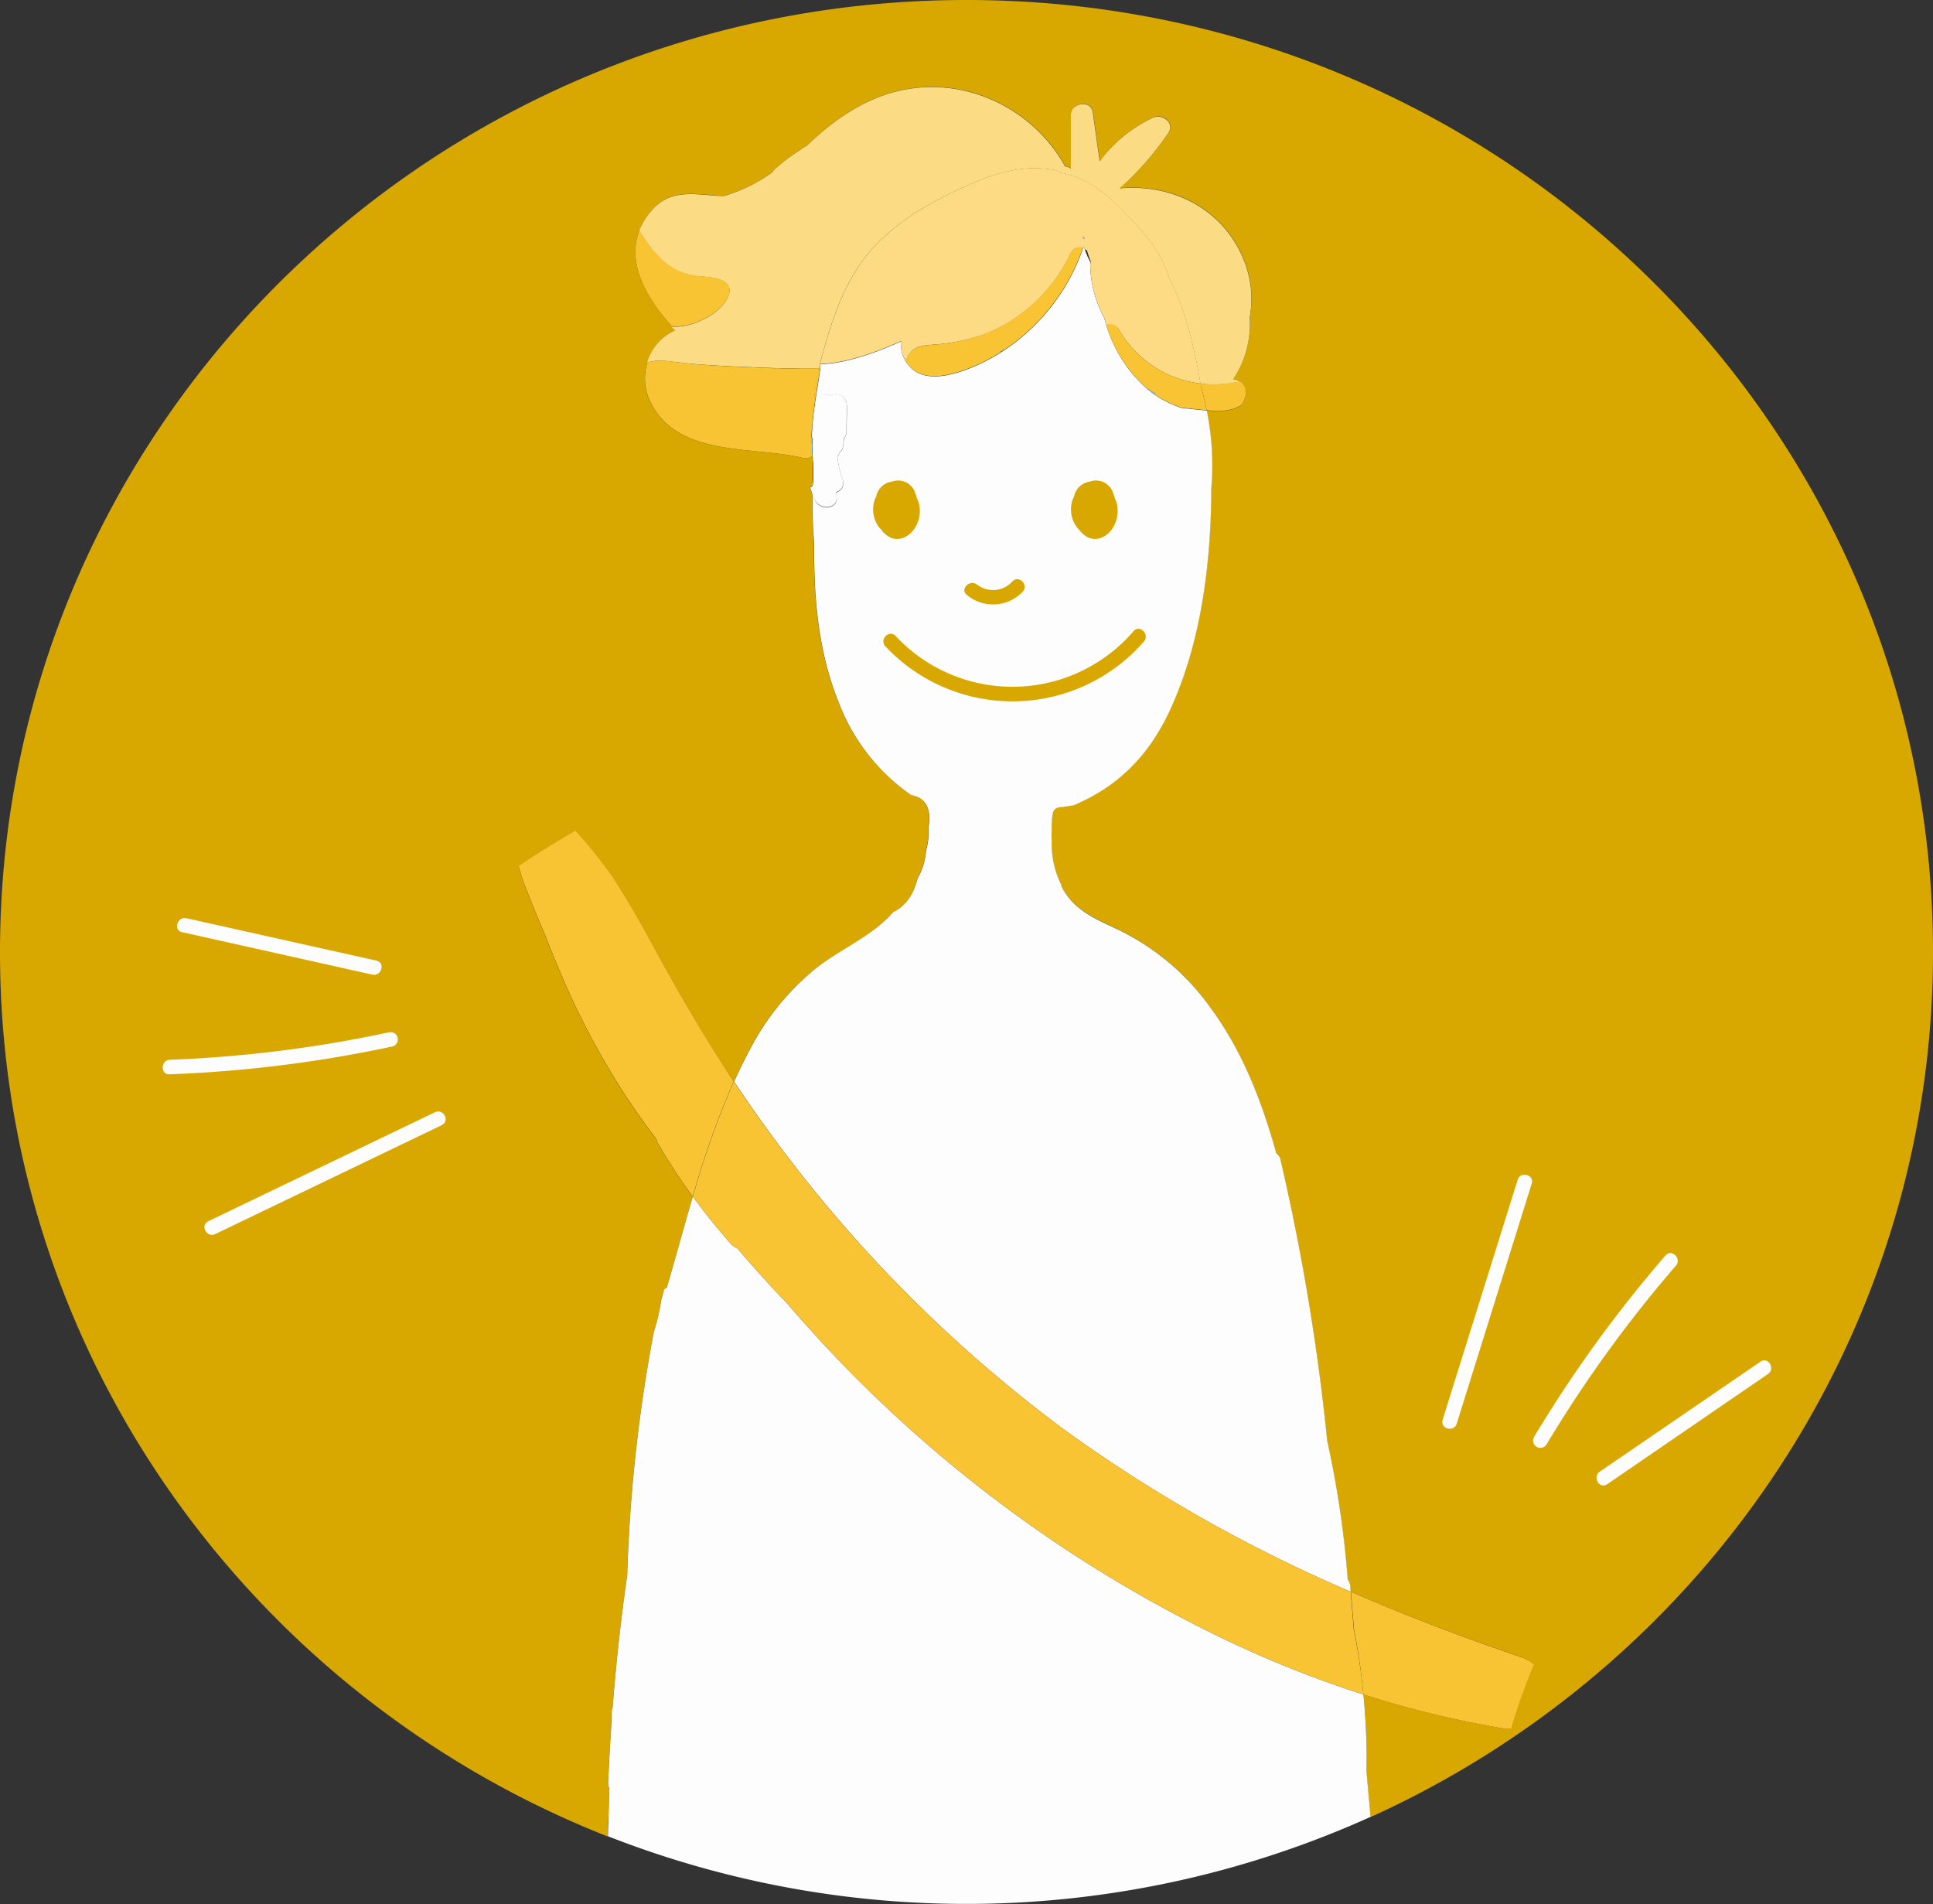<svg id="Camada_1" data-name="Camada 1" xmlns="http://www.w3.org/2000/svg" viewBox="0 0 398.21 392.22"><rect x="0" y="0" width="398.21" height="392.22" fill="#333333" stroke="none"/><defs><style>.cls-1{fill:#0072b0;}.cls-2{fill:#d8a800;}.cls-3{fill:#fdfdfe;}.cls-4{fill:#80cbec;}.cls-5{fill:#fbdc85;}.cls-6{fill:#fddb84;}.cls-7{fill:#f9c434;}.cls-8{fill:#2da9de;}</style></defs><title>Prancheta 24</title><path class="cls-1" d="M145.27,75.14c4.13.3,8.28.43,12.43.62.88,0,1.76.06,2.65.06-.89,0-1.77,0-2.65-.06C153.55,75.57,149.4,75.44,145.27,75.14Z"/><path class="cls-2" d="M398.21,196.11C398.21,87.8,309.07,0,199.11,0S0,87.8,0,196.11c0,82.6,51.85,153.26,125.24,182.16l0-.7c0-1,0-2,.09-3.05l.18-6.06a2.75,2.75,0,0,1-.24-1.24c.16-3.84.37-7.69.63-11.51,0-1,.06-2,.09-3a3.47,3.47,0,0,1,.2-1q1.07-13.65,3-27.19a319.7,319.7,0,0,1,5.48-50.1,40.79,40.79,0,0,0,1.55-6.71,19,19,0,0,0,.54-2,2,2,0,0,1,.59-.44c1.81-6.16,3.51-12.48,5.36-18.76q-3.73-5.14-7-10.66a4.85,4.85,0,0,1-.47-1.13q-4.2-5.53-7.92-11.42a160.81,160.81,0,0,1-12-23.24c-1.06-2.5-2.15-5.08-3.13-7.7-1.23-2.84-2.42-5.7-3.53-8.58a40,40,0,0,1-1.83-5.34c3.79-2.6,7.72-5,11.71-7.3a93.49,93.49,0,0,1,7.64,9.49c2.65,4.07,5,8.21,7.38,12.46,4.67,8.5,9.41,17,14.64,25.17,1,1.52,2,3,3,4.53,1.05-2.33,2.16-4.61,3.36-6.83a52.92,52.92,0,0,1,13.4-16.44c5.08-4,11.73-6.6,16-11.64,2.81-1.33,4.28-3.89,5-6.86a14,14,0,0,0,1.77-5.94,13.05,13.05,0,0,0,.49-4.72c.59-3.24-.18-6.1-3.54-6.62a40.88,40.88,0,0,1-14.91-19c-4.24-10.42-5.21-21.65-5.09-32.92a82.19,82.19,0,0,1-.31-9.66c-.07-.32-.14-.61-.21-.93a2.79,2.79,0,0,1-.3-.87,1,1,0,0,0,.64-.62c-.08-1.41-.1-2.81,0-4.21q-.11-.83-.15-1.65a2.18,2.18,0,0,1-2,.43c-10.27-2.5-26.09,0-31.53-11.84a10.87,10.87,0,0,1-.46-7.81,9.71,9.71,0,0,1,4-.31,9.71,9.71,0,0,0-4,.31A10.61,10.61,0,0,1,139.11,68l-.75-.82c-5-5.6-9.33-12.8-6.64-19.71a14.14,14.14,0,0,1,2.47-4.05c3.82-4.51,8.52-3.48,13.75-3.12a11.86,11.86,0,0,0,1.33,0,33.72,33.72,0,0,0,9.92-4.88,2.08,2.08,0,0,1,.43-.58,36.16,36.16,0,0,1,4.91-3.76c.55-.4,1.14-.79,1.77-1.16,8.45-8.09,18.11-13.47,30.33-11.67a31.87,31.87,0,0,1,22.84,16,2.5,2.5,0,0,1,1.17.41c0-3.66,0-7.32,0-11,0-2.53,4.15-3.22,4.51-.61q.72,5.07,1.43,10.14a29,29,0,0,1,11-9c1.89-.88,4.56,1.07,3.14,3.15a61.4,61.4,0,0,1-10,11.42c10.43-1,20.88,3.88,25.32,14.2a21.3,21.3,0,0,1,1.43,12.33A20.55,20.55,0,0,1,254,78.06a3,3,0,0,1,1.4.49l0,0a3.17,3.17,0,0,1,1.28,2,5,5,0,0,1-1,2.93,9.81,9.81,0,0,1-1.64.77,14.71,14.71,0,0,1-3.74.45l-1.75-.19a56.19,56.19,0,0,1,.94,16c0,15.67-2.16,31.93-8.52,45.69-4.75,10.3-11.62,16.13-19.91,19.63-.69,0-1.33.21-2.07.3-.92.09-1.76.08-2.15,1.19a.17.17,0,0,1,0,.07h0v.07a3.88,3.88,0,0,0-.12.76.87.87,0,0,0-.05.22v.7a1.12,1.12,0,0,0-.06.38,9.14,9.14,0,0,0,0,1.05v.1h0c0,.11,0,.23,0,.34l0,0a.34.34,0,0,0,0,.1,14,14,0,0,0,0,1.94,18.91,18.91,0,0,0,1.94,9.05l.09.43h0c2.68,5.28,7.92,7,12.54,9.32a50.33,50.33,0,0,1,18.17,15.68c6.5,8.88,10.57,19.16,13.53,29.93a2.26,2.26,0,0,1,.87,1.39,459.35,459.35,0,0,1,9.61,57.82,205,205,0,0,1,4.23,28.58,2.85,2.85,0,0,1,.54,1.83l.06.7c11.43,5,23.12,9.43,34.94,13.43a8.66,8.66,0,0,1,2.76,1.51A121.92,121.92,0,0,0,311.36,356a9.23,9.23,0,0,1-2.26-.11,209,209,0,0,1-28.23-6.9,136.13,136.13,0,0,1,.62,16c.28,3.1.56,6.18.84,9.27C350.73,343.27,398.21,275.15,398.21,196.11Z"/><path class="cls-1" d="M160.48,75.83c1.87,0,3.77,0,5.67,0C164.25,75.79,162.35,75.84,160.48,75.83Z"/><path class="cls-1" d="M168.71,75.79h0c-.85,0-1.7,0-2.55,0C167,75.77,167.86,75.78,168.71,75.79Z"/><path class="cls-3" d="M280.87,349a224.76,224.76,0,0,1-32.15-13.1,275.44,275.44,0,0,1-86.64-67.54c-3.52-3.63-6.9-7.39-10.17-11.24a4,4,0,0,1-1.47-1.08q-4.09-4.62-7.71-9.59c-1.85,6.28-3.55,12.6-5.36,18.76a2,2,0,0,0-.59.44,19,19,0,0,1-.54,2,40.79,40.79,0,0,1-1.55,6.71,319.7,319.7,0,0,0-5.48,50.1q-1.94,13.51-3,27.19a3.47,3.47,0,0,0-.2,1c0,1-.05,2-.09,3-.26,3.82-.47,7.67-.63,11.51a2.75,2.75,0,0,0,.24,1.24l-.18,6.06c0,1-.08,2-.09,3.05l0,.7a202.42,202.42,0,0,0,157.09-4c-.28-3.09-.56-6.17-.84-9.27A136.13,136.13,0,0,0,280.87,349Z"/><path class="cls-3" d="M219.24,294.47a305.59,305.59,0,0,0,59,33.37l-.06-.7a2.85,2.85,0,0,0-.54-1.83,205,205,0,0,0-4.23-28.58,459.35,459.35,0,0,0-9.61-57.82,2.26,2.26,0,0,0-.87-1.39c-3-10.77-7-21.05-13.53-29.93a50.33,50.33,0,0,0-18.17-15.68c-4.62-2.3-9.86-4-12.54-9.32h0l-.09-.43a18.91,18.91,0,0,1-1.94-9.05,14,14,0,0,1,0-1.94.34.34,0,0,1,0-.1l0,0c0-.11,0-.23,0-.34h0v-.1a9.14,9.14,0,0,1,0-1.05,1.12,1.12,0,0,1,.06-.38v-.7a.87.87,0,0,1,.05-.22,3.88,3.88,0,0,1,.12-.76v-.07h0a.17.17,0,0,0,0-.07c.39-1.11,1.23-1.1,2.15-1.19.74-.09,1.38-.25,2.07-.3,8.29-3.5,15.16-9.33,19.91-19.63,6.36-13.76,8.48-30,8.52-45.69a56.19,56.19,0,0,0-.94-16l-2.06-.22-.7-.06a12.83,12.83,0,0,0-1.64-.16.38.38,0,0,0-.19,0l-.23,0a20.75,20.75,0,0,1-5.93-2.86c-.54-.37-1.06-.78-1.56-1.2a28.27,28.27,0,0,1-8.37-13.06c-.16-.51-.32-1-.46-1.55a24,24,0,0,1-2.88-11.06c0-.17,0-.33,0-.49a14.34,14.34,0,0,1-1.11-2.58c-.07-.2-.15-.38-.21-.58,0,.14-.1.27-.15.41a41.51,41.51,0,0,1-15.8,20.69l-.79.53a38.53,38.53,0,0,1-6.37,3.33c-4.15,1.7-10.65,3.55-13.52-1.24a1.75,1.75,0,0,1-.16-.25,6.66,6.66,0,0,1-.86-3.9c-5.35,2.42-11.67,4.62-16.61,4.69a2.7,2.7,0,0,1,0,.86h0v.06c-.66,4.68-1.67,9.49-1.76,14.24l.12.09c0-.51.08-1,.14-1.53a48.66,48.66,0,0,1,.54-5.73,2.18,2.18,0,0,1,3.05-1.48,2.19,2.19,0,0,1,3.32,1.66,2.82,2.82,0,0,1,.07.6c0,1.72-.08,3.44-.11,5.15a2.24,2.24,0,0,1-.52,1.42c0,.43-.07.85-.1,1.27a2.34,2.34,0,0,1-.8,1.62,2,2,0,0,1-.46.8,21.5,21.5,0,0,0,1.11,4.75,2,2,0,0,1-1.33,2.64c0,.3.05.61.08.91.33,2.94-4.27,2.91-4.6,0-.09-.85-.16-1.71-.2-2.56a1,1,0,0,1-.64.62,2.79,2.79,0,0,0,.3.87c.07.32.14.61.21.93a82.19,82.19,0,0,0,.31,9.66c-.12,11.27.85,22.5,5.09,32.92a40.88,40.88,0,0,0,14.91,19c3.36.52,4.13,3.38,3.54,6.62a13.05,13.05,0,0,1-.49,4.72A14,14,0,0,1,189,181c-.76,3-2.23,5.53-5,6.86-4.3,5-11,7.65-16,11.64a52.92,52.92,0,0,0-13.4,16.44c-1.2,2.22-2.31,4.5-3.36,6.83A285.45,285.45,0,0,0,219.24,294.47Z"/><path class="cls-3" d="M167.43,92.07v0l0-.33s0,0,0,0c0,.52,0,1,0,1.57a.44.44,0,0,0,0,.1c0,.16,0,.32,0,.47l0,0q0,.82.15,1.65c-.05,1.4,0,2.8,0,4.21a1.34,1.34,0,0,0,.1-.52A52.64,52.64,0,0,0,167.43,92.07Z"/><path class="cls-3" d="M172.34,102.26c0-.3-.05-.61-.08-.91a2,2,0,0,0,1.33-2.64A21.5,21.5,0,0,1,172.48,94a2,2,0,0,0,.46-.8,2.34,2.34,0,0,0,.8-1.62c0-.42.07-.84.1-1.27a2.24,2.24,0,0,0,.52-1.42c0-1.71.07-3.43.11-5.15a2.82,2.82,0,0,0-.07-.6,2.19,2.19,0,0,0-3.32-1.66A2.18,2.18,0,0,0,168,82.92a48.66,48.66,0,0,0-.54,5.73c-.06.51-.11,1-.14,1.53l.1.07c0,.47,0,1-.06,1.42,0,0,0,0,0,0l0,.33v0a52.64,52.64,0,0,1,.21,7.11,1.34,1.34,0,0,1-.1.52c0,.85.11,1.71.2,2.56C168.07,105.17,172.67,105.2,172.34,102.26Z"/><path class="cls-4" d="M236.26,80c.5.42,1,.83,1.56,1.2,0-.09.08-.18.13-.27C237.38,80.63,236.81,80.32,236.26,80Z"/><path class="cls-4" d="M206.48,72.3l.79-.53c-.5.25-1,.52-1.51.74C206,72.45,206.24,72.37,206.48,72.3Z"/><path class="cls-5" d="M145.27,75.14c4.13.3,8.28.43,12.43.62.88,0,1.76.06,2.65.06h.13c1.87,0,3.77,0,5.67,0h0c.85,0,1.7,0,2.55,0,0-.13.06-.26.09-.39,2-7.83,4.56-16.14,9.42-22.41,5-6.42,11.93-10.51,18.88-13.8,6.61-3.14,13.08-5.56,20.31-4.15a2.06,2.06,0,0,1,1,.51c5.14.78,10.08,4.55,14.25,9.33a45.91,45.91,0,0,1,3.94,4.35,25.61,25.61,0,0,1,4.21,7.87c.69,1.36,1.28,2.67,1.78,3.89a66.87,66.87,0,0,1,3.54,12c.48,2,.86,4,1.18,6a24.19,24.19,0,0,0,8.14-.44l0,0a3,3,0,0,0-1.4-.49,20.55,20.55,0,0,0,3.41-12.75A21.3,21.3,0,0,0,256,53c-4.44-10.32-14.89-15.17-25.32-14.2a61.4,61.4,0,0,0,10-11.42c1.42-2.08-1.25-4-3.14-3.15a29,29,0,0,0-11,9q-.71-5.07-1.43-10.14c-.36-2.61-4.53-1.92-4.51.61,0,3.65,0,7.31,0,11a2.5,2.5,0,0,0-1.17-.41,31.87,31.87,0,0,0-22.84-16c-12.22-1.8-21.88,3.58-30.33,11.67-.63.37-1.22.76-1.77,1.16a36.16,36.16,0,0,0-4.91,3.76,2.08,2.08,0,0,0-.43.58,33.72,33.72,0,0,1-9.92,4.88,11.86,11.86,0,0,1-1.33,0c-5.23-.36-9.93-1.39-13.75,3.12a14.14,14.14,0,0,0-2.47,4.05c3,4.76,6.19,9,12.58,9.42,2.54.17,7.66.57,5.51,4.62-1.72,3.27-6.94,5.72-10.48,5.74-.33,0-.65,0-1-.07l.75.82a10.61,10.61,0,0,0-5.73,6.63,9.71,9.71,0,0,1,4-.31l.2,0C140.14,74.7,142.7,75,145.27,75.14Z"/><path class="cls-6" d="M230.51,67.9A22.5,22.5,0,0,0,247.32,79c-.32-2-.7-4-1.18-6a66.87,66.87,0,0,0-3.54-12c-.5-1.22-1.09-2.53-1.78-3.89a25.61,25.61,0,0,0-4.21-7.87,45.91,45.91,0,0,0-3.94-4.35c-4.17-4.78-9.11-8.55-14.25-9.33a2.06,2.06,0,0,0-1-.51c-7.23-1.41-13.7,1-20.31,4.15-6.95,3.29-13.87,7.38-18.88,13.8-4.86,6.27-7.43,14.58-9.42,22.41,0,.13-.05.26-.09.39H169a2.7,2.7,0,0,0,0-.86c4.94-.07,11.26-2.27,16.61-4.69a6.66,6.66,0,0,0,.86,3.9,1.75,1.75,0,0,0,.16.25,4.93,4.93,0,0,1,.64-1.41c1.16-1.79,3-1.83,4.89-2a39.51,39.51,0,0,0,10.76-2.18,33.06,33.06,0,0,0,17.66-16.67,1.91,1.91,0,0,1,2.53-1c.05-.14.11-.27.15-.41.06.2.14.38.21.58a2.39,2.39,0,0,1,1.12,3.07,24,24,0,0,0,2.88,11.06c.14.52.3,1,.46,1.55A2.15,2.15,0,0,1,230.51,67.9Zm-7.44-18.85c.05-.14.11-.27.15-.41.06.2.14.38.21.58Z"/><path class="cls-4" d="M223.07,49.05l.36.17c-.07-.2-.15-.38-.21-.58C223.18,48.78,223.12,48.91,223.07,49.05Z"/><path class="cls-7" d="M167.3,91.37a1,1,0,0,0-.23-.37c.13-2.39.32-4.8.64-7.16a38.89,38.89,0,0,1,1-8c-.85,0-1.7,0-2.55,0h0c-1.9,0-3.8.06-5.67,0h-.13c-.89,0-1.77,0-2.65-.06-4.15-.19-8.3-.32-12.43-.62-2.57-.19-5.13-.44-7.7-.81l-.2,0a9.71,9.71,0,0,0-4,.31,10.87,10.87,0,0,0,.46,7.81c5.44,11.83,21.26,9.34,31.53,11.84a2.18,2.18,0,0,0,2-.43C167.29,93,167.28,92.19,167.3,91.37Z"/><path class="cls-7" d="M167.07,91a1,1,0,0,1,.23.37c0-.4,0-.79,0-1.19l-.12-.09c.09-4.75,1.1-9.56,1.76-14.24v-.06h-.28a38.89,38.89,0,0,0-1,8C167.39,86.2,167.2,88.61,167.07,91Z"/><path class="cls-8" d="M167.39,93.34a.44.44,0,0,1,0-.1c0-.53,0-1,0-1.57a1.18,1.18,0,0,0-.09-.3c0,.82,0,1.65,0,2.47l0,0C167.38,93.66,167.38,93.5,167.39,93.34Z"/><path class="cls-8" d="M167.39,91.67c0-.47,0-1,.06-1.42l-.1-.07c0,.4,0,.79,0,1.19A1.18,1.18,0,0,1,167.39,91.67Z"/><path class="cls-8" d="M166.15,75.78h0Z"/><path class="cls-8" d="M145.27,75.14c-2.57-.19-5.13-.44-7.7-.81l-.2,0,.2,0C140.14,74.7,142.7,75,145.27,75.14Z"/><path class="cls-8" d="M160.48,75.83h0Z"/><path class="cls-7" d="M149.81,61.5c2.15-4-3-4.45-5.51-4.62-6.39-.43-9.54-4.66-12.58-9.42-2.69,6.91,1.6,14.11,6.64,19.71.32,0,.64.07,1,.07C142.87,67.22,148.09,64.77,149.81,61.5Z"/><path class="cls-6" d="M223.86,51.25a16.92,16.92,0,0,0,.84,2.58c0,.16,0,.32,0,.49A2.77,2.77,0,0,0,223.86,51.25Z"/><path class="cls-7" d="M220.54,52.11a33.06,33.06,0,0,1-17.66,16.67A39.51,39.51,0,0,1,192.12,71c-1.88.19-3.73.23-4.89,2a4.93,4.93,0,0,0-.64,1.41c2.87,4.79,9.37,2.94,13.52,1.24a38.53,38.53,0,0,0,6.37-3.33c-.24.07-.47.15-.72.21.52-.22,1-.49,1.51-.74a41.51,41.51,0,0,0,15.8-20.69A1.91,1.91,0,0,0,220.54,52.11Z"/><path class="cls-7" d="M247.32,79c0,.25.09.5.13.75.44,1.56.81,3.14,1.12,4.72l1.75.19a14.71,14.71,0,0,0,3.74-.45,9.81,9.81,0,0,0,1.64-.77,5,5,0,0,0,1-2.93,3.17,3.17,0,0,0-1.28-2A24.19,24.19,0,0,1,247.32,79Z"/><path class="cls-7" d="M247.32,79A22.5,22.5,0,0,1,230.51,67.9a2.15,2.15,0,0,0-2.62-1A28.27,28.27,0,0,0,236.26,80c.55.33,1.12.64,1.69.93,0,.09-.09.18-.13.27a20.75,20.75,0,0,0,5.93,2.86l.23,0a.38.38,0,0,1,.19,0,12.83,12.83,0,0,1,1.64.16l.7.06,2.06.22c-.31-1.58-.68-3.16-1.12-4.72C247.41,79.52,247.36,79.27,247.32,79Z"/><path class="cls-7" d="M280.87,349a209,209,0,0,0,28.23,6.9,9.23,9.23,0,0,0,2.26.11A121.92,121.92,0,0,1,316,342.78a8.66,8.66,0,0,0-2.76-1.51c-11.82-4-23.51-8.44-34.94-13.43.21,2.58.42,5.12.62,7.7A136,136,0,0,1,280.87,349Z"/><path class="cls-7" d="M148.2,218.2c-5.23-8.18-10-16.67-14.64-25.17-2.34-4.25-4.73-8.39-7.38-12.46a93.49,93.49,0,0,0-7.64-9.49c-4,2.31-7.92,4.7-11.71,7.3a40,40,0,0,0,1.83,5.34c1.11,2.88,2.3,5.74,3.53,8.58,1,2.62,2.07,5.2,3.13,7.7a160.81,160.81,0,0,0,12,23.24q3.71,5.88,7.92,11.42a4.85,4.85,0,0,0,.47,1.13q3.24,5.52,7,10.66a185.56,185.56,0,0,1,8.44-23.72C150.17,221.22,149.17,219.72,148.2,218.2Z"/><path class="cls-7" d="M151.91,257.12c3.27,3.85,6.65,7.61,10.17,11.24a275.44,275.44,0,0,0,86.64,67.54A224.76,224.76,0,0,0,280.87,349a136,136,0,0,0-2-13.46c-.2-2.58-.41-5.12-.62-7.7a305.59,305.59,0,0,1-59-33.37,285.45,285.45,0,0,1-68.07-71.74,185.56,185.56,0,0,0-8.44,23.72q3.61,5,7.71,9.59A4,4,0,0,0,151.91,257.12Z"/><path class="cls-2" d="M233.52,130a32.9,32.9,0,0,1-49,1c-1.34-1.41-3.45.72-2.13,2.12a35.92,35.92,0,0,0,53.28-1C236.91,130.66,234.79,128.53,233.52,130Z"/><path class="cls-2" d="M188.94,102.7l-.08-.13a7.07,7.07,0,0,0-.33-1.1,3.71,3.71,0,0,0-4.76-2.28,3.82,3.82,0,0,0-3.25,3,6.07,6.07,0,0,0,.29,6,4.63,4.63,0,0,0,.73.9c1.09,1.52,2.83,2.47,4.8,1.57C189.16,109.36,190.25,105.39,188.94,102.7Z"/><path class="cls-2" d="M229.7,102.7s0-.09-.07-.13a7.07,7.07,0,0,0-.34-1.1,3.7,3.7,0,0,0-4.76-2.28,3.84,3.84,0,0,0-3.25,3,6.09,6.09,0,0,0,.29,6,5,5,0,0,0,.73.9c1.1,1.52,2.84,2.47,4.81,1.57C229.92,109.36,231,105.39,229.7,102.7Z"/><path class="cls-2" d="M208.56,119.75a5.34,5.34,0,0,1-7.26.66c-1.5-1.17-3.64.94-2.12,2.12a8.39,8.39,0,0,0,11.5-.66C212,120.48,209.9,118.36,208.56,119.75Z"/><path class="cls-3" d="M312.65,243q-7.74,24.71-15.46,49.43c-.58,1.85,2.32,2.64,2.9.8l15.45-49.44C316.12,241.93,313.22,241.14,312.65,243Z"/><path class="cls-3" d="M343.11,258.58A267.36,267.36,0,0,0,316,296a1.5,1.5,0,0,0,2.59,1.51,263.24,263.24,0,0,1,26.66-36.83C346.49,259.25,344.38,257.12,343.11,258.58Z"/><path class="cls-3" d="M362.69,280.44l-33.12,22.67c-1.58,1.08-.08,3.68,1.52,2.59L364.21,283C365.79,282,364.29,279.35,362.69,280.44Z"/><path class="cls-3" d="M44.31,254.19,91,231.74c1.75-.84.35-3.49-1.39-2.66L42.91,251.53C41.17,252.37,42.57,255,44.31,254.19Z"/><path class="cls-3" d="M34.92,221.27a267.22,267.22,0,0,0,45.87-5.72,1.5,1.5,0,0,0-.66-2.93A263.38,263.38,0,0,1,35,218.28C33.1,218.35,33,221.35,34.92,221.27Z"/><path class="cls-3" d="M37.53,192l39.17,8.74c1.87.41,2.75-2.46.86-2.88l-39.17-8.74C36.51,188.75,35.63,191.62,37.53,192Z"/></svg>